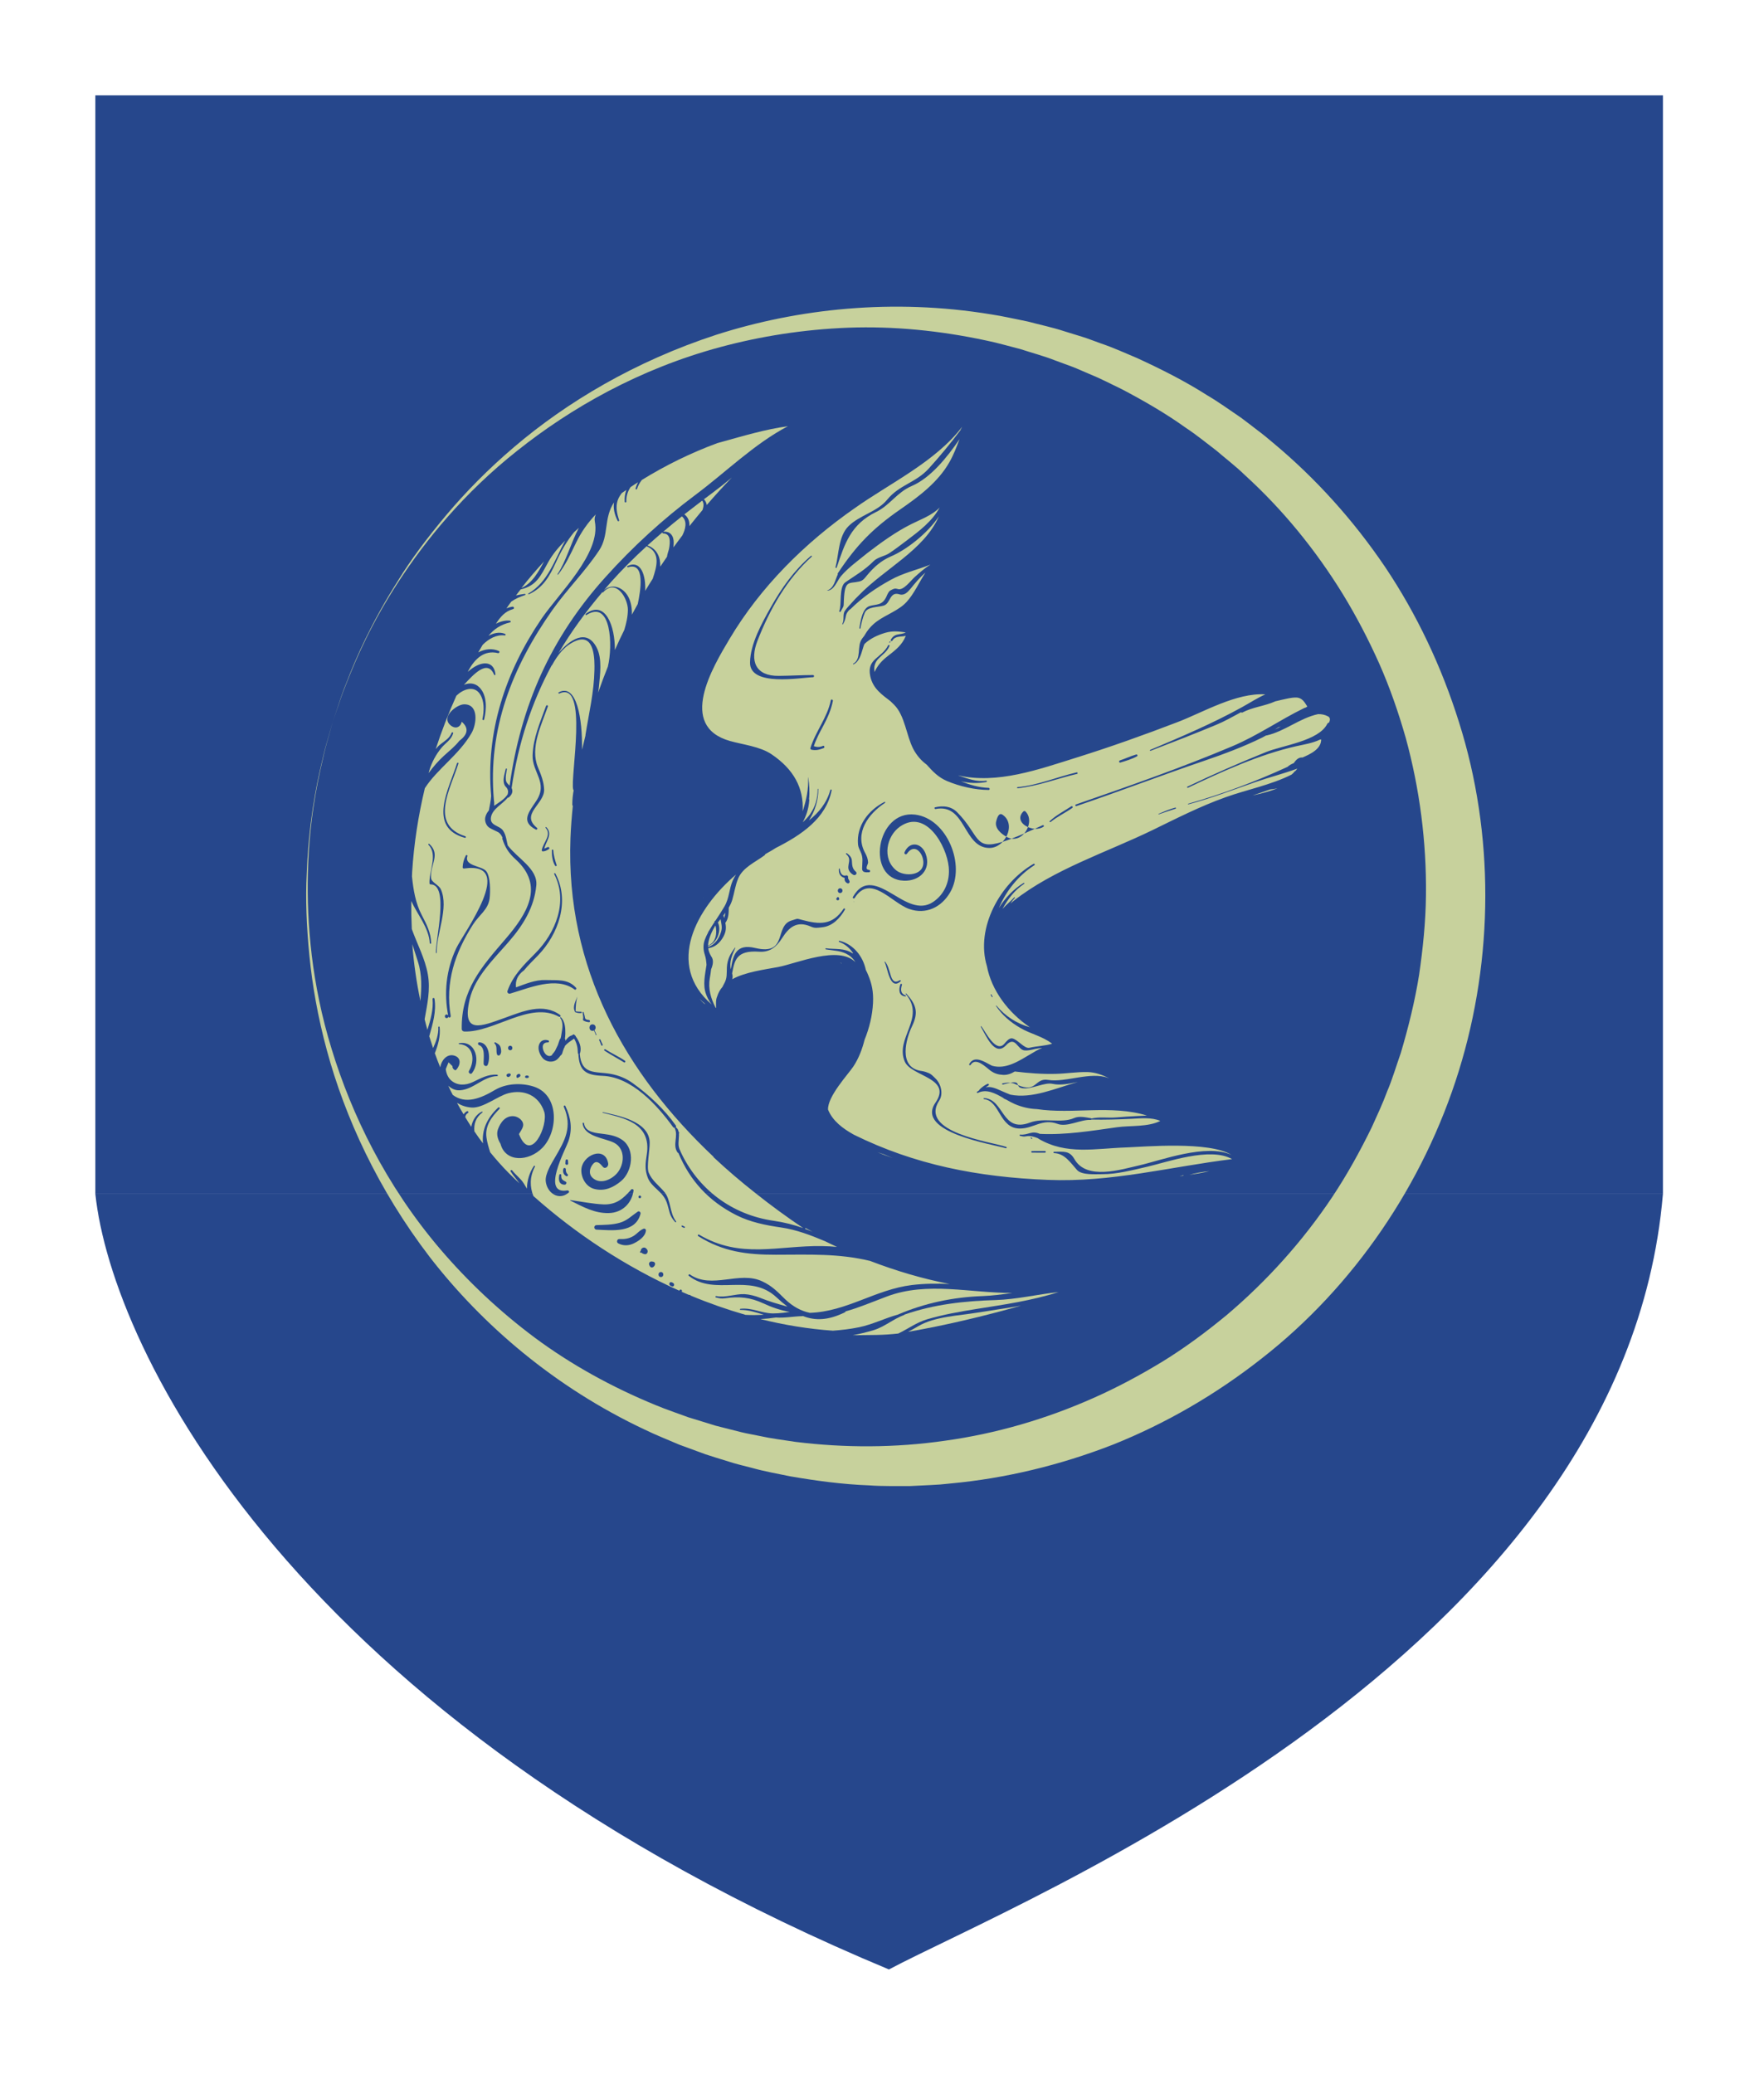 <svg width="74" height="87" viewBox="0 0 74 87" fill="none" xmlns="http://www.w3.org/2000/svg">
<g filter="url(#filter0_d)">
<rect x="4" width="65.76" height="46.081" fill="#26478C"/>
<path d="M37.291 78.609C12.302 68.2 4.685 52.587 4 46.081H69.76C68.116 65.598 42.634 75.763 37.291 78.609Z" fill="#26478C"/>
<path d="M27.98 19.354C27.994 19.23 28.059 19.077 28.07 18.997C28.11 18.765 28.153 18.379 27.822 18.376C27.796 18.376 27.785 18.347 27.789 18.329C27.578 18.511 27.368 18.693 27.161 18.879C27.568 19.024 27.711 19.383 27.697 19.769C27.791 19.627 27.886 19.492 27.98 19.354Z" fill="#C7D19C"/>
<path d="M17.295 35.602C17.358 36.406 17.472 37.205 17.637 37.99C17.68 37.441 17.715 36.903 17.525 36.314C17.448 36.075 17.372 35.838 17.295 35.602Z" fill="#C7D19C"/>
<path d="M22.823 19.549C22.493 19.909 22.174 20.28 21.873 20.666C22.327 20.465 22.577 20.003 22.823 19.549Z" fill="#C7D19C"/>
<path d="M25.794 23.264C25.92 22.98 26.051 22.7 26.189 22.423C26.272 22.15 26.337 21.87 26.34 21.579C26.343 21.099 25.843 20.246 25.299 20.847C25.284 20.861 25.273 20.85 25.27 20.836C24.558 21.677 23.941 22.525 23.423 23.406C23.884 22.845 24.61 22.335 25.034 23.171C25.271 23.639 25.17 24.312 25.124 24.811C25.116 24.894 25.102 24.974 25.091 25.054C25.218 24.687 25.355 24.323 25.5 23.963C25.713 23.093 25.645 21.13 24.602 21.797C24.569 21.819 24.544 21.768 24.573 21.746C25.405 21.141 25.803 22.279 25.794 23.264Z" fill="#C7D19C"/>
<path d="M28.919 18.069C29.101 17.839 29.286 17.617 29.471 17.392C29.518 17.253 29.539 17.108 29.456 16.999C29.205 17.189 28.955 17.382 28.708 17.575C28.875 17.698 28.934 17.88 28.919 18.069Z" fill="#C7D19C"/>
<path d="M29.859 16.696C29.746 16.779 29.637 16.863 29.528 16.943C29.598 17.009 29.634 17.092 29.649 17.183C29.986 16.79 30.338 16.404 30.697 16.033C30.425 16.262 30.145 16.484 29.859 16.696Z" fill="#C7D19C"/>
<path d="M20.717 29.538C20.732 29.625 20.736 29.712 20.729 29.8C20.936 29.654 21.168 29.526 21.299 29.315C21.328 29.202 21.32 29.101 21.215 28.999C21.167 28.952 21.149 28.89 21.134 28.824C21.101 28.643 21.177 28.424 21.217 28.253C21.224 28.221 21.271 28.235 21.264 28.268C21.239 28.406 21.207 28.552 21.218 28.693C21.229 28.831 21.305 28.879 21.378 28.955C21.849 25.59 23.099 22.759 25.4 20.206C26.55 18.928 27.792 17.791 29.172 16.759C30.432 15.819 31.648 14.613 33.054 13.877C32.116 14.005 31.175 14.287 30.266 14.539C30.208 14.554 30.15 14.572 30.092 14.587C28.983 14.996 27.926 15.514 26.927 16.131C26.837 16.244 26.768 16.371 26.724 16.506C26.713 16.546 26.651 16.527 26.662 16.488C26.688 16.393 26.724 16.305 26.767 16.226C26.662 16.291 26.557 16.364 26.451 16.433C26.335 16.608 26.267 16.808 26.274 17.041C26.274 17.088 26.209 17.085 26.205 17.041C26.194 16.87 26.219 16.703 26.277 16.55C26.212 16.594 26.146 16.637 26.084 16.681C26.012 16.779 25.947 16.881 25.91 16.994C25.82 17.271 25.882 17.551 25.974 17.823C25.985 17.86 25.93 17.881 25.912 17.849C25.77 17.569 25.722 17.314 25.758 17.071C25.315 17.748 25.553 18.446 25.14 19.076C24.552 19.968 23.79 20.714 23.173 21.588C21.486 23.98 20.461 26.589 20.717 29.538Z" fill="#C7D19C"/>
<path d="M27.382 20.275C27.548 19.773 27.733 19.177 27.125 18.912C26.602 19.39 26.097 19.892 25.622 20.424C25.524 20.537 25.43 20.646 25.331 20.759C25.68 20.456 26.149 20.627 26.365 21.048C26.474 21.262 26.515 21.521 26.508 21.782C26.588 21.633 26.671 21.484 26.754 21.335C26.87 20.793 27.082 19.563 26.348 19.794C26.315 19.805 26.294 19.75 26.326 19.739C26.907 19.476 27.094 20.163 27.066 20.785C27.168 20.614 27.273 20.447 27.382 20.275Z" fill="#C7D19C"/>
<path d="M28.625 18.458C28.752 18.207 28.849 17.862 28.606 17.659C28.341 17.87 28.076 18.085 27.818 18.307C28.116 18.266 28.269 18.48 28.262 18.768C28.262 18.808 28.259 18.877 28.252 18.96C28.375 18.789 28.502 18.622 28.625 18.458Z" fill="#C7D19C"/>
<path d="M34.09 47.667C33.988 47.617 33.89 47.562 33.791 47.508C33.791 47.523 33.784 47.537 33.773 47.544C33.879 47.584 33.984 47.624 34.09 47.667Z" fill="#C7D19C"/>
<path d="M37.664 51.142C38.787 50.66 39.972 50.41 41.208 50.365C41.626 50.349 42.044 50.294 42.462 50.232C40.721 50.242 38.909 49.743 37.212 50.379C36.543 50.631 36.012 50.857 35.471 51.007C35.467 51.022 35.464 51.036 35.445 51.044C34.748 51.387 34.195 51.406 33.678 51.199C33.671 51.203 33.667 51.207 33.66 51.207C33.304 51.211 32.908 51.292 32.547 51.263C32.333 51.296 32.115 51.319 31.9 51.33C32.904 51.579 33.923 51.745 34.941 51.816C35.301 51.789 35.661 51.749 36.036 51.672C36.606 51.554 37.119 51.292 37.664 51.142Z" fill="#C7D19C"/>
<path d="M38.526 51.624C38.37 51.715 38.232 51.791 38.09 51.864C39.701 51.585 41.271 51.208 42.834 50.765C42.227 50.876 41.612 50.957 40.994 51.059C40.216 51.188 39.22 51.219 38.526 51.624Z" fill="#C7D19C"/>
<path d="M17.948 36.87C18.062 37.52 17.924 38.12 17.813 38.753C17.849 38.902 17.89 39.051 17.93 39.197C18.06 38.775 18.187 38.349 18.146 37.902C18.142 37.855 18.218 37.844 18.226 37.891C18.314 38.425 18.151 38.949 18.007 39.466C18.058 39.633 18.113 39.8 18.168 39.964C18.294 39.684 18.399 39.403 18.388 39.083C18.388 39.047 18.439 39.047 18.442 39.083C18.483 39.465 18.378 39.829 18.241 40.178C18.31 40.378 18.39 40.574 18.467 40.77C18.51 40.487 18.742 40.192 19.048 40.275C19.372 40.365 19.314 40.685 19.136 40.875C19.122 40.889 19.093 40.897 19.075 40.882C19.005 40.831 19.016 40.842 18.98 40.766C18.973 40.751 18.98 40.737 18.987 40.726C18.943 40.686 18.892 40.635 18.816 40.559C18.776 40.654 18.74 40.748 18.7 40.843C18.718 41.014 18.788 41.192 18.919 41.312C19.178 41.547 19.534 41.532 19.839 41.386C20.173 41.226 20.479 41.051 20.857 41.079C20.893 41.083 20.897 41.137 20.857 41.137C20.268 41.153 19.872 41.699 19.287 41.733C19.102 41.744 18.938 41.664 18.803 41.541C18.865 41.672 18.927 41.799 18.993 41.926C19.535 42.332 20.171 42.069 20.756 41.723C21.236 41.438 21.876 41.412 22.392 41.578C23.469 41.925 23.424 43.453 22.757 44.141C22.179 44.735 21.201 44.762 20.996 43.977C20.883 43.792 20.817 43.581 20.886 43.377C20.991 43.079 21.209 42.788 21.558 42.82C21.751 42.838 21.995 43.026 21.941 43.241C21.908 43.368 21.825 43.467 21.77 43.569C22.267 44.851 23.017 43.188 22.827 42.625C22.6 41.953 21.992 41.684 21.324 41.856C20.873 41.974 20.27 42.487 19.786 42.456C19.55 42.441 19.35 42.369 19.172 42.26C19.259 42.424 19.354 42.584 19.449 42.743C19.478 42.689 19.529 42.645 19.587 42.612C19.634 42.587 19.674 42.656 19.63 42.685C19.561 42.725 19.525 42.783 19.518 42.86C19.602 42.998 19.682 43.132 19.77 43.266C19.816 42.994 19.976 42.739 20.212 42.629C20.238 42.618 20.256 42.651 20.234 42.666C19.958 42.87 19.871 43.154 19.901 43.455C20.017 43.626 20.134 43.797 20.262 43.96C20.206 43.415 20.42 42.902 20.899 42.457C20.936 42.424 20.99 42.475 20.954 42.512C20.627 42.84 20.34 43.222 20.407 43.709C20.436 43.923 20.498 44.131 20.564 44.334C20.805 44.628 21.056 44.915 21.326 45.187C21.475 45.34 21.635 45.489 21.792 45.638C21.675 45.467 21.533 45.318 21.42 45.136C21.391 45.093 21.46 45.056 21.489 45.096C21.635 45.289 21.839 45.427 21.966 45.63C22.014 45.706 22.058 45.783 22.105 45.859C22.108 45.521 22.213 45.175 22.398 44.906C22.416 44.88 22.456 44.902 22.442 44.931C22.213 45.375 22.225 45.779 22.375 46.167C24.159 47.757 26.253 49.136 28.498 50.139C28.505 50.113 28.52 50.092 28.552 50.092C28.607 50.091 28.622 50.15 28.6 50.186C28.702 50.23 28.8 50.273 28.902 50.316C28.934 50.309 28.964 50.324 28.978 50.345C29.732 50.66 30.496 50.928 31.274 51.152C31.525 51.166 31.783 51.162 32.041 51.147C31.721 51.05 31.405 50.941 31.063 50.945C31.03 50.946 31.034 50.902 31.063 50.898C31.55 50.843 31.951 51.089 32.427 51.092C32.565 51.092 32.707 51.081 32.849 51.066C32.943 51.055 33.038 51.04 33.132 51.029C32.747 50.964 32.372 50.834 32.015 50.667C31.473 50.417 31.007 50.371 30.422 50.456C30.237 50.481 30.204 50.46 30.033 50.42C29.997 50.413 30.011 50.358 30.047 50.365C30.422 50.445 30.847 50.266 31.233 50.283C31.436 50.294 31.691 50.359 31.88 50.435C32.262 50.591 32.644 50.699 33.034 50.807C32.881 50.691 32.728 50.561 32.568 50.412C31.446 49.37 29.993 50.384 28.893 49.513C28.86 49.487 28.904 49.433 28.937 49.455C29.869 50.1 31.017 49.287 31.985 49.751C32.399 49.947 32.611 50.179 32.935 50.495C33.266 50.811 33.612 50.992 33.972 51.068C35.536 51.014 36.716 50.089 38.261 49.9C38.788 49.838 39.312 49.833 39.836 49.858C38.705 49.638 37.591 49.309 36.499 48.889C35.164 48.571 33.979 48.628 32.543 48.63C31.335 48.632 30.324 48.503 29.29 47.85C29.25 47.825 29.287 47.763 29.327 47.788C31.067 48.818 32.633 48.241 34.48 48.267C34.713 48.27 34.92 48.284 35.113 48.302C34.946 48.226 34.778 48.143 34.611 48.063C34.014 47.813 33.414 47.581 32.773 47.488C32.13 47.395 31.471 47.265 30.885 46.968C29.728 46.38 28.948 45.527 28.459 44.364C28.444 44.361 28.433 44.353 28.422 44.339C28.197 44.012 28.472 43.644 28.301 43.321C28.297 43.314 28.301 43.306 28.304 43.303C28.282 43.306 28.257 43.303 28.239 43.281C27.568 42.351 26.497 41.175 25.282 41.126C24.577 41.098 24.297 40.924 24.263 40.204C24.252 40.197 24.241 40.186 24.241 40.168C24.237 39.935 24.196 39.753 24.083 39.565C23.945 39.663 23.796 39.75 23.691 39.885C23.695 39.9 23.695 39.911 23.684 39.925C23.669 39.943 23.659 39.965 23.651 39.983C23.64 40.02 23.626 40.06 23.611 40.096C23.597 40.154 23.583 40.209 23.543 40.253C23.535 40.26 23.528 40.264 23.521 40.267C23.481 40.325 23.438 40.377 23.387 40.424C23.216 40.584 22.921 40.559 22.768 40.385C22.645 40.243 22.549 40.014 22.611 39.825C22.669 39.647 22.829 39.585 23 39.639C23.047 39.654 23.036 39.723 22.989 39.723C22.836 39.723 22.749 39.8 22.771 39.959C22.786 40.076 22.855 40.221 22.968 40.276C23.041 40.312 23.106 40.297 23.161 40.253C23.161 40.242 23.161 40.231 23.168 40.224C23.215 40.177 23.252 40.126 23.288 40.071C23.324 39.991 23.36 39.915 23.4 39.838C23.433 39.747 23.458 39.664 23.476 39.616C23.483 39.595 23.498 39.58 23.512 39.565C23.523 39.525 23.538 39.489 23.541 39.445C23.574 39.191 23.664 38.925 23.5 38.696C23.485 38.678 23.515 38.656 23.533 38.671C23.704 38.856 23.719 39.114 23.716 39.354C23.712 39.427 23.709 39.5 23.698 39.569C23.712 39.587 23.723 39.612 23.72 39.645C23.72 39.652 23.716 39.656 23.716 39.663C23.789 39.55 23.883 39.452 24.003 39.426C24.014 39.416 24.021 39.408 24.029 39.401C24.047 39.386 24.079 39.383 24.094 39.401C24.101 39.408 24.109 39.419 24.116 39.426C24.138 39.437 24.152 39.452 24.152 39.473C24.298 39.677 24.408 39.92 24.335 40.171C24.332 40.182 24.324 40.186 24.321 40.193C24.391 41.102 24.969 40.93 25.62 41.045C25.959 41.107 26.268 41.233 26.548 41.437C27.226 41.926 27.87 42.525 28.352 43.212C28.37 43.241 28.363 43.263 28.344 43.281C28.428 43.328 28.461 43.415 28.476 43.506C28.479 43.506 28.479 43.499 28.483 43.499C28.505 43.499 28.505 43.535 28.483 43.535C28.479 43.535 28.483 43.532 28.479 43.532C28.483 43.561 28.483 43.586 28.483 43.615C28.48 43.844 28.415 44.059 28.539 44.273C28.542 44.281 28.539 44.284 28.542 44.288C29.269 45.872 30.696 46.953 32.449 47.205C32.897 47.27 33.304 47.374 33.694 47.512C33.002 47.044 32.328 46.554 31.684 46.039C31.083 45.567 30.5 45.07 29.939 44.544C29.932 44.536 29.928 44.525 29.928 44.518C26.231 41.033 23.726 36.605 23.931 31.157C23.948 30.706 23.984 30.255 24.03 29.804C24.019 29.79 24.008 29.775 24.008 29.75C24.008 29.543 24.029 29.343 24.066 29.142C24.058 29.135 24.051 29.135 24.047 29.124C23.908 28.623 24.709 24.512 23.466 25.089C23.433 25.104 23.404 25.056 23.437 25.042C24.189 24.644 24.439 26.142 24.415 27.451C24.462 27.247 24.513 27.047 24.563 26.843C24.563 26.84 24.56 26.832 24.56 26.829C24.704 25.923 24.92 25.032 24.937 24.108C24.944 23.737 24.971 22.555 24.168 22.877C23.695 23.067 23.394 23.471 23.158 23.9C23.155 23.908 23.148 23.915 23.14 23.915C22.303 25.469 21.753 27.136 21.462 29.052C21.535 29.205 21.477 29.332 21.342 29.449C21.331 29.46 21.317 29.46 21.302 29.456C21.07 29.737 20.667 29.923 20.598 30.268C20.526 30.643 20.952 30.613 21.105 30.842C21.232 31.035 21.244 31.242 21.299 31.46C21.707 32.005 22.566 32.44 22.498 33.142C22.409 34.065 21.941 34.815 21.338 35.507C20.725 36.217 19.922 36.975 19.702 37.921C19.356 39.416 20.188 39.047 21.18 38.693C21.939 38.419 22.779 38.054 23.496 38.573C23.54 38.605 23.504 38.675 23.453 38.649C22.233 37.975 20.737 39.312 19.476 39.267C19.417 39.263 19.37 39.22 19.37 39.162C19.345 37.514 20.191 36.567 21.211 35.38C22.107 34.335 22.851 33.163 21.641 32.056C21.339 31.78 21.19 31.555 21.069 31.169C21.065 31.155 21.073 31.144 21.083 31.14C21.036 31.039 20.981 30.951 20.894 30.904C20.774 30.839 20.646 30.792 20.53 30.72C20.395 30.636 20.322 30.436 20.358 30.283C20.384 30.167 20.438 30.076 20.507 29.996C20.543 29.792 20.593 29.592 20.604 29.385C20.367 26.712 21.199 24.187 22.708 21.966C23.444 20.882 25.223 19.206 24.952 17.868C24.933 17.77 24.951 17.672 24.995 17.573C24.657 17.93 24.389 18.302 24.157 18.782C23.936 19.237 23.726 19.699 23.414 20.1C23.403 20.114 23.377 20.096 23.388 20.082C23.744 19.554 23.946 18.782 24.283 18.142C24.218 18.2 24.152 18.259 24.087 18.317C23.779 18.692 23.536 19.118 23.318 19.595C23.054 20.173 22.785 20.654 22.186 20.927C22.164 20.938 22.146 20.906 22.168 20.895C22.985 20.417 23.267 19.485 23.709 18.677C23.437 18.947 23.19 19.235 22.995 19.584C22.679 20.156 22.509 20.57 21.84 20.724C21.775 20.808 21.709 20.892 21.644 20.976C21.764 20.946 21.884 20.928 22.011 20.91C22.044 20.906 22.059 20.949 22.026 20.96C21.83 21.023 21.63 21.11 21.459 21.227C21.456 21.23 21.452 21.234 21.448 21.234C21.379 21.329 21.31 21.423 21.245 21.522C21.325 21.485 21.412 21.46 21.5 21.449C21.561 21.438 21.591 21.528 21.525 21.547C21.187 21.645 21.009 21.857 20.817 22.141C20.814 22.148 20.806 22.155 20.803 22.163C20.999 22.064 21.206 22.013 21.388 22.034C21.424 22.038 21.442 22.096 21.399 22.107C21.003 22.195 20.719 22.392 20.491 22.669C20.705 22.555 20.945 22.493 21.185 22.587C21.218 22.598 21.218 22.66 21.178 22.653C20.829 22.61 20.509 22.788 20.248 23.047C20.186 23.153 20.125 23.258 20.063 23.364C20.339 23.221 20.652 23.181 20.928 23.308C20.979 23.329 20.943 23.406 20.892 23.395C20.306 23.254 19.925 23.644 19.668 24.092C19.653 24.121 19.639 24.15 19.624 24.179C19.744 24.077 19.867 23.982 20.006 23.917C20.394 23.727 20.74 23.828 20.784 24.29C20.788 24.326 20.737 24.326 20.726 24.297C20.452 23.64 19.864 24.288 19.462 24.725C19.68 24.634 19.923 24.64 20.116 24.837C20.444 25.174 20.412 25.752 20.311 26.178C20.3 26.225 20.228 26.207 20.238 26.16C20.311 25.825 20.328 25.392 20.124 25.098C19.872 24.739 19.418 24.918 19.146 25.18C18.816 25.911 18.527 26.661 18.277 27.422C18.339 27.345 18.408 27.272 18.495 27.206C18.676 27.064 18.854 26.97 18.945 26.74C18.959 26.7 19.021 26.715 19.01 26.758C18.931 27.035 18.695 27.155 18.521 27.366C18.285 27.651 18.111 27.978 18.006 28.331C17.999 28.357 17.991 28.386 17.984 28.411C17.984 28.415 17.984 28.422 17.981 28.426C18.173 28.163 18.38 27.923 18.627 27.697C18.844 27.5 19.088 27.307 19.269 27.074C19.636 26.801 19.668 26.532 19.37 26.274C19.312 26.529 19.072 26.602 18.864 26.388C18.522 26.043 19.168 25.544 19.474 25.543C20.099 25.542 19.992 26.378 19.785 26.742C19.259 27.663 18.348 28.243 17.822 29.062C17.547 30.215 17.364 31.39 17.29 32.572C17.286 32.634 17.286 32.7 17.282 32.761C17.342 33.321 17.426 33.874 17.693 34.383C17.89 34.76 18.079 35.124 18.087 35.56C18.087 35.596 18.033 35.597 18.029 35.56C17.988 34.906 17.518 34.376 17.255 33.798C17.252 33.794 17.252 33.791 17.252 33.783C17.249 34.176 17.256 34.572 17.275 34.969C17.506 35.612 17.834 36.215 17.948 36.87ZM28.635 47.411C28.66 47.426 28.69 47.437 28.715 47.451C28.748 47.458 28.733 47.513 28.701 47.502C28.657 47.491 28.631 47.48 28.599 47.451C28.57 47.426 28.61 47.39 28.635 47.411ZM25.024 47.578C24.901 47.571 24.9 47.392 25.024 47.388C25.344 47.377 25.675 47.38 25.988 47.292C26.307 47.204 26.489 47.001 26.754 46.822C26.812 46.782 26.885 46.847 26.87 46.913C26.657 47.738 25.664 47.605 25.024 47.578ZM26.84 46.149C26.913 46.149 26.913 46.258 26.84 46.258C26.768 46.262 26.767 46.149 26.84 46.149ZM25.931 48.151C25.851 48.107 25.883 47.969 25.978 47.972C26.196 47.983 26.392 47.957 26.581 47.84C26.73 47.749 26.839 47.596 27.003 47.538C27.046 47.523 27.101 47.563 27.097 47.61C27.079 47.858 26.814 48.04 26.611 48.142C26.396 48.255 26.146 48.27 25.931 48.151ZM27.026 48.603C26.99 48.592 26.95 48.581 26.921 48.553C26.91 48.542 26.906 48.534 26.902 48.527C26.902 48.531 26.899 48.538 26.892 48.545C26.862 48.563 26.833 48.523 26.855 48.498C26.888 48.465 26.873 48.469 26.888 48.425C26.913 48.334 27.04 48.294 27.106 48.367C27.117 48.381 27.131 48.392 27.142 48.407C27.211 48.494 27.143 48.643 27.026 48.603ZM27.241 49.072C27.238 49.061 27.234 49.054 27.23 49.043C27.209 48.981 27.267 48.905 27.332 48.912C27.343 48.912 27.354 48.912 27.361 48.915C27.648 48.937 27.347 49.344 27.241 49.072ZM27.726 49.566C27.591 49.566 27.591 49.355 27.726 49.355C27.86 49.355 27.86 49.565 27.726 49.566ZM28.192 49.958C28.159 49.947 28.141 49.94 28.112 49.921C28.043 49.878 28.086 49.754 28.17 49.783C28.203 49.794 28.221 49.801 28.246 49.823C28.312 49.867 28.276 49.983 28.192 49.958ZM25.292 42.65C25.929 42.794 27.231 43.025 27.255 43.919C27.262 44.232 27.114 44.952 27.213 45.188C27.352 45.519 27.628 45.715 27.854 45.976C28.16 46.328 28.07 46.852 28.362 47.234C28.377 47.255 28.344 47.281 28.326 47.263C28.056 46.972 28.096 46.787 27.968 46.431C27.796 45.962 27.341 45.817 27.177 45.407C27.038 45.05 27.078 44.788 27.132 44.428C27.344 43.097 26.136 42.892 25.285 42.675C25.27 42.672 25.278 42.646 25.292 42.65ZM24.857 45.403C25.17 45.694 25.632 45.496 25.882 45.216C26.201 44.852 26.248 44.183 25.76 43.933C25.363 43.73 24.498 43.684 24.442 43.12C24.439 43.08 24.497 43.084 24.5 43.12C24.552 43.516 25.028 43.523 25.337 43.566C25.618 43.602 25.883 43.656 26.116 43.823C26.659 44.215 26.526 45.146 26.057 45.539C25.734 45.809 25.36 45.981 24.938 45.872C24.588 45.785 24.381 45.415 24.387 45.08C24.401 44.451 25.393 44.031 25.514 44.809C25.533 44.929 25.387 45.057 25.289 44.941C25.187 44.821 25.038 44.639 24.881 44.821C24.74 44.982 24.675 45.233 24.857 45.403ZM25.324 46.519C25.859 46.536 26.146 46.274 26.48 45.895C26.509 45.859 26.585 45.884 26.578 45.935C26.506 46.473 26.103 46.867 25.547 46.882C24.94 46.901 24.452 46.618 23.924 46.358C23.913 46.35 23.92 46.336 23.931 46.339C24.393 46.4 24.863 46.501 25.324 46.519ZM23.652 42.427C23.634 42.383 23.695 42.347 23.717 42.391C23.947 42.877 24.024 43.354 23.843 43.874C23.728 44.209 22.68 46.127 23.8 45.932C23.851 45.925 23.902 45.987 23.854 46.027C23.437 46.377 22.945 46.039 22.894 45.548C22.86 45.239 23.14 44.792 23.285 44.544C23.702 43.834 24.021 43.266 23.652 42.427ZM23.751 45.332C23.635 45.267 23.602 45.154 23.631 45.031C23.649 44.962 23.751 44.991 23.736 45.06C23.733 45.136 23.758 45.202 23.809 45.252C23.853 45.292 23.806 45.361 23.751 45.332ZM23.687 45.693C23.439 45.689 23.421 45.471 23.464 45.278C23.475 45.235 23.544 45.242 23.544 45.289C23.537 45.449 23.584 45.496 23.723 45.562C23.792 45.587 23.756 45.692 23.687 45.693ZM23.718 44.801C23.721 44.761 23.725 44.721 23.725 44.681C23.728 44.616 23.823 44.616 23.827 44.681C23.827 44.721 23.83 44.761 23.834 44.801C23.845 44.878 23.711 44.878 23.718 44.801ZM25.393 40.013C25.659 40.184 25.954 40.314 26.216 40.492C26.256 40.521 26.22 40.586 26.176 40.561C25.907 40.394 25.626 40.245 25.361 40.071C25.324 40.046 25.357 39.991 25.393 40.013ZM25.189 39.61C25.218 39.682 25.247 39.748 25.28 39.813C25.298 39.85 25.244 39.883 25.226 39.846C25.193 39.773 25.164 39.701 25.134 39.624C25.127 39.592 25.174 39.577 25.189 39.61ZM24.857 38.967C24.999 38.967 25.024 39.141 24.937 39.21C24.966 39.272 24.992 39.337 25.021 39.399C25.029 39.417 25.003 39.432 24.996 39.414C24.97 39.352 24.945 39.287 24.919 39.225C24.901 39.232 24.883 39.239 24.857 39.239C24.686 39.24 24.686 38.967 24.857 38.967ZM24.485 38.462C24.496 38.527 24.525 38.586 24.533 38.651C24.544 38.764 24.598 38.771 24.707 38.785C24.762 38.792 24.766 38.88 24.708 38.876C24.624 38.869 24.548 38.847 24.475 38.807C24.46 38.797 24.453 38.778 24.456 38.76C24.482 38.658 24.449 38.567 24.442 38.469C24.438 38.44 24.481 38.437 24.485 38.462ZM24.222 37.8C24.164 38.004 24.15 38.208 24.147 38.419C24.223 38.437 24.296 38.437 24.376 38.437C24.412 38.437 24.412 38.495 24.376 38.495C24.285 38.495 24.209 38.492 24.125 38.452C24.114 38.448 24.114 38.437 24.118 38.43C24.008 38.23 24.146 37.99 24.222 37.8C24.218 37.801 24.222 37.8 24.222 37.8ZM23.212 31.664C23.223 31.889 23.285 32.078 23.351 32.289C23.362 32.329 23.307 32.347 23.289 32.315C23.169 32.126 23.147 31.882 23.15 31.66C23.15 31.628 23.208 31.628 23.212 31.664ZM22.971 31.534C23.029 31.508 23.077 31.584 23.023 31.617C22.935 31.672 22.873 31.708 22.772 31.712C22.739 31.712 22.724 31.683 22.728 31.654C22.786 31.337 23.156 31.024 22.89 30.726C22.872 30.705 22.901 30.675 22.919 30.697C23.203 30.995 22.905 31.279 22.83 31.599C22.877 31.577 22.924 31.555 22.971 31.534ZM22.476 30.796C21.835 30.459 22.183 30.066 22.495 29.596C23.007 28.824 22.319 28.404 22.343 27.68C22.367 26.945 22.661 26.294 22.907 25.61C22.925 25.563 23.001 25.581 22.983 25.632C22.715 26.407 22.226 27.36 22.566 28.181C22.694 28.49 22.814 28.781 22.826 29.119C22.845 29.73 21.809 30.146 22.53 30.727C22.566 30.76 22.516 30.818 22.476 30.796ZM21.396 37.678C21.335 37.696 21.265 37.635 21.287 37.569C21.522 36.907 21.976 36.47 22.463 35.978C23.312 35.122 23.841 33.812 23.25 32.664C23.235 32.635 23.279 32.606 23.297 32.638C23.917 33.797 23.432 35.184 22.565 36.08C22.369 36.284 22.158 36.484 21.98 36.703C21.722 36.888 21.61 37.129 21.647 37.416C22.039 37.273 22.457 37.094 22.886 37.108C23.37 37.126 23.817 37.048 24.163 37.43C24.2 37.47 24.153 37.539 24.105 37.506C23.33 36.933 22.196 37.448 21.396 37.678ZM22.075 41.117C22.097 41.113 22.115 41.113 22.137 41.117C22.199 41.124 22.199 41.208 22.137 41.215C22.115 41.219 22.097 41.219 22.075 41.215C22.01 41.212 22.01 41.124 22.075 41.117ZM21.697 41.074C21.711 41.067 21.722 41.059 21.737 41.052C21.82 41.008 21.875 41.136 21.788 41.172C21.773 41.183 21.755 41.19 21.741 41.201C21.712 41.227 21.668 41.209 21.668 41.172C21.668 41.158 21.668 41.143 21.668 41.129C21.668 41.107 21.679 41.085 21.697 41.074ZM21.404 39.864C21.524 39.863 21.524 40.053 21.404 40.053C21.284 40.053 21.284 39.864 21.404 39.864ZM21.282 41.049C21.319 41.031 21.333 41.024 21.377 41.027C21.413 41.031 21.439 41.067 21.421 41.104C21.399 41.14 21.388 41.151 21.352 41.169C21.272 41.206 21.202 41.093 21.282 41.049ZM20.782 39.723C20.895 39.788 20.978 39.821 21.008 39.966C21.03 40.079 21.041 40.162 20.968 40.253C20.943 40.286 20.874 40.279 20.855 40.239C20.793 40.097 20.88 39.886 20.745 39.77C20.724 39.745 20.756 39.705 20.782 39.723ZM20.109 39.72C20.524 39.745 20.583 40.374 20.456 40.669C20.42 40.756 20.293 40.706 20.289 40.626C20.277 40.407 20.375 39.931 20.095 39.837C20.033 39.815 20.04 39.717 20.109 39.72ZM19.799 41.015C19.74 41.088 19.628 40.994 19.675 40.917C19.936 40.481 19.869 39.834 19.258 39.794C19.24 39.795 19.233 39.762 19.255 39.758C19.978 39.633 20.172 40.535 19.799 41.015ZM19.608 31.91C19.464 32.318 20.18 32.316 20.38 32.523C20.588 32.741 20.571 33.432 20.539 33.687C20.478 34.163 20.1 34.371 19.835 34.79C19.084 35.977 18.668 37.199 18.907 38.617C18.918 38.679 18.824 38.708 18.809 38.643C18.809 38.639 18.809 38.639 18.809 38.635C18.805 38.672 18.784 38.704 18.736 38.705C18.638 38.705 18.638 38.552 18.736 38.552C18.776 38.552 18.798 38.581 18.805 38.61C18.614 37.657 18.718 36.672 19.135 35.784C19.432 35.147 21.714 32.11 19.467 32.43C19.431 32.434 19.406 32.412 19.409 32.372C19.416 32.201 19.459 32.041 19.539 31.889C19.554 31.848 19.623 31.863 19.608 31.91ZM19.173 28.013C19.183 27.976 19.245 27.991 19.231 28.027C18.913 29.06 17.991 30.589 19.52 31.078C19.56 31.092 19.545 31.154 19.502 31.143C17.908 30.702 18.843 29.068 19.173 28.013ZM18.018 33.055C17.988 32.568 18.379 31.847 17.975 31.437C17.949 31.411 17.989 31.375 18.011 31.4C18.495 31.847 18.038 32.258 18.083 32.825C18.098 33.018 18.414 33.112 18.498 33.312C18.837 34.097 18.301 35.16 18.321 35.963C18.321 35.985 18.288 35.985 18.288 35.963C18.262 35.422 18.861 33.093 18.058 33.095C18.036 33.095 18.021 33.077 18.018 33.055Z" fill="#C7D19C"/>
<path d="M37.951 51.138C37.947 51.145 37.94 51.153 37.929 51.156C37.464 51.328 37.1 51.663 36.621 51.802C36.344 51.883 36.061 51.952 35.774 52.007C36.127 52.007 36.465 51.995 36.759 51.995C37.072 51.99 37.381 51.968 37.683 51.935C38.097 51.738 38.449 51.468 38.9 51.336C39.572 51.139 40.26 51.018 40.95 50.907C42.128 50.72 43.277 50.558 44.404 50.196C43.517 50.292 42.648 50.505 41.75 50.532C40.437 50.57 39.172 50.714 37.951 51.138Z" fill="#C7D19C"/>
<path d="M61.207 26.301C60.479 23.971 59.436 21.766 58.108 19.786C56.774 17.814 55.186 16.057 53.416 14.583C53.197 14.395 52.975 14.213 52.746 14.043C52.517 13.869 52.294 13.691 52.065 13.524C51.592 13.205 51.137 12.871 50.649 12.585C49.699 11.979 48.701 11.479 47.701 11.019C47.191 10.805 46.7 10.58 46.176 10.403C45.918 10.312 45.659 10.207 45.404 10.128C45.154 10.052 44.902 9.972 44.655 9.897C44.135 9.726 43.622 9.622 43.109 9.485C42.592 9.384 42.079 9.261 41.566 9.185C37.453 8.509 33.464 8.948 30.051 10.041C26.635 11.156 23.776 12.87 21.576 14.743C20.472 15.68 19.524 16.652 18.719 17.607C17.917 18.564 17.227 19.485 16.687 20.37C15.577 22.121 14.918 23.62 14.527 24.654C14.313 25.167 14.198 25.578 14.104 25.847C14.013 26.12 13.966 26.258 13.966 26.258C13.966 26.258 14.013 26.12 14.107 25.847C14.205 25.578 14.324 25.167 14.538 24.657C14.94 23.628 15.588 22.125 16.723 20.392C17.851 18.666 19.448 16.685 21.707 14.899C23.947 13.117 26.81 11.476 30.209 10.561C31.902 10.104 33.713 9.817 35.593 9.745C37.473 9.676 39.419 9.865 41.357 10.28C41.845 10.378 42.325 10.522 42.813 10.645C43.286 10.801 43.788 10.931 44.246 11.112C44.49 11.202 44.737 11.293 44.981 11.383C45.225 11.477 45.447 11.582 45.684 11.68C46.149 11.868 46.611 12.108 47.074 12.332C47.991 12.815 48.897 13.337 49.753 13.95C50.193 14.24 50.601 14.577 51.024 14.897C51.424 15.241 51.85 15.564 52.233 15.938C53.81 17.375 55.194 19.068 56.336 20.928C56.905 21.858 57.412 22.835 57.861 23.838C58.306 24.844 58.668 25.891 58.972 26.956C59.557 29.093 59.845 31.322 59.819 33.555C59.807 34.671 59.692 35.788 59.531 36.893C59.354 37.999 59.083 39.09 58.765 40.164C58.592 40.651 58.4 41.299 58.197 41.765C58.012 42.271 57.773 42.78 57.541 43.293C57.049 44.298 56.508 45.277 55.888 46.209C54.648 48.066 53.142 49.737 51.453 51.166C50.6 51.869 49.71 52.532 48.773 53.108C47.832 53.681 46.865 54.199 45.866 54.641C43.871 55.528 41.774 56.135 39.662 56.429C37.55 56.735 35.426 56.735 33.371 56.48C32.862 56.401 32.349 56.34 31.847 56.228C31.596 56.174 31.345 56.135 31.094 56.073C30.846 56.012 30.599 55.947 30.352 55.885L29.999 55.795L29.628 55.679C29.38 55.603 29.133 55.528 28.885 55.452C28.416 55.278 27.954 55.126 27.495 54.934C25.661 54.181 23.951 53.234 22.44 52.113C20.932 50.989 19.603 49.725 18.466 48.393C16.185 45.717 14.751 42.745 13.913 40.004C13.065 37.257 12.868 34.719 12.915 32.657C12.959 30.587 13.273 28.98 13.529 27.903C13.641 27.361 13.775 26.957 13.847 26.677C13.923 26.4 13.963 26.258 13.963 26.258C13.963 26.258 13.923 26.4 13.843 26.677C13.771 26.953 13.633 27.357 13.518 27.899C13.254 28.976 12.944 30.584 12.868 32.653C12.812 33.686 12.857 34.839 12.979 36.082C13.101 37.325 13.333 38.663 13.713 40.059C14.467 42.85 15.851 45.885 18.034 48.735C20.228 51.568 23.269 54.188 27.043 55.964C27.509 56.192 28.011 56.388 28.498 56.598C28.738 56.688 28.982 56.775 29.226 56.865L29.59 56.999L29.986 57.126C30.241 57.206 30.5 57.285 30.758 57.365C31.016 57.441 31.282 57.502 31.544 57.571C32.068 57.719 32.606 57.812 33.144 57.924C34.228 58.111 35.334 58.262 36.461 58.304C37.025 58.347 37.592 58.328 38.16 58.334L39.014 58.292C39.301 58.281 39.585 58.259 39.872 58.225C42.163 58.014 44.467 57.461 46.688 56.596C48.901 55.712 51.011 54.49 52.932 52.978C56.786 49.971 59.724 45.671 61.199 40.916C62.671 36.168 62.684 30.961 61.207 26.301Z" fill="#C7D19C"/>
<path d="M30.155 38.487C30.155 38.483 30.151 38.483 30.151 38.478L30.151 38.483C30.151 38.487 30.155 38.487 30.155 38.487Z" fill="#C7D19C"/>
<path d="M30.014 34.82C30.006 34.828 30.003 34.835 29.999 34.839C29.948 34.929 29.898 35.017 29.854 35.111C29.767 35.304 29.71 35.482 29.703 35.66C30.037 35.54 30.094 35.129 30.014 34.82Z" fill="#C7D19C"/>
<path d="M30.253 35.07C30.308 34.888 30.257 34.725 30.227 34.554C30.191 34.602 30.151 34.649 30.115 34.693C30.286 35.034 30.069 35.572 29.706 35.674C29.706 35.689 29.706 35.703 29.706 35.718C30 35.627 30.17 35.357 30.253 35.07Z" fill="#C7D19C"/>
<path d="M37.452 44.575C37.325 44.524 37.194 44.47 37.07 44.416C36.983 44.387 36.892 44.361 36.804 44.332C37.015 44.416 37.23 44.495 37.452 44.575Z" fill="#C7D19C"/>
<path d="M49.479 45.336C49.534 45.329 49.588 45.322 49.647 45.314C49.643 45.307 49.643 45.3 49.646 45.292C49.588 45.307 49.534 45.322 49.479 45.336Z" fill="#C7D19C"/>
<path d="M52.539 29.367C52.91 29.286 53.266 29.195 53.589 29.067C53.484 29.089 53.382 29.104 53.277 29.115C53.033 29.202 52.786 29.286 52.539 29.367Z" fill="#C7D19C"/>
<path d="M50.733 45.123C50.446 45.153 50.163 45.201 49.894 45.281C50.174 45.24 50.457 45.193 50.733 45.123Z" fill="#C7D19C"/>
<path d="M30.377 34.51C30.402 34.437 30.42 34.361 30.431 34.285C30.405 34.321 30.376 34.357 30.347 34.397C30.358 34.437 30.369 34.474 30.377 34.51Z" fill="#C7D19C"/>
<path d="M29.144 34.24C29.144 34.24 29.14 34.24 29.144 34.24C29.133 34.254 29.125 34.272 29.115 34.291C29.125 34.276 29.133 34.258 29.144 34.24Z" fill="#C7D19C"/>
<path d="M35.733 36.553C35.741 36.557 35.749 36.561 35.757 36.565C35.749 36.557 35.741 36.553 35.733 36.553C35.733 36.549 35.733 36.549 35.733 36.553Z" fill="#C7D19C"/>
<path d="M30.604 22.801C29.893 23.995 28.414 26.452 30.622 27.081C31.172 27.236 31.888 27.311 32.372 27.642C33.29 28.265 33.727 29.05 33.671 30.032C33.823 29.57 33.924 29.115 33.898 28.61C33.898 28.606 33.905 28.603 33.905 28.61C33.953 28.912 33.971 29.224 33.939 29.526C33.946 29.534 33.95 29.541 33.95 29.555C33.922 29.93 33.82 30.232 33.672 30.494C33.784 30.388 33.897 30.275 33.984 30.148C34.209 29.824 34.299 29.489 34.302 29.096C34.302 29.082 34.327 29.082 34.327 29.096C34.332 29.58 34.184 30.02 33.937 30.41C34.347 30.085 34.678 29.689 34.833 29.136C34.844 29.099 34.895 29.114 34.888 29.15C34.653 30.329 33.625 31.018 32.557 31.561C32.557 31.561 32.557 31.561 32.553 31.561C32.455 31.627 32.35 31.689 32.245 31.747C32.197 31.776 32.147 31.802 32.099 31.831C32.096 31.849 32.089 31.868 32.07 31.878C31.693 32.159 31.166 32.382 30.97 32.84C30.843 33.139 30.808 33.444 30.717 33.75C30.685 33.855 30.634 33.965 30.572 34.07C30.569 34.299 30.566 34.525 30.428 34.711C30.465 34.889 30.465 35.063 30.356 35.271C30.218 35.533 30.008 35.733 29.71 35.773C29.724 35.886 29.765 35.999 29.834 36.111C29.954 36.271 29.907 36.475 29.831 36.657C29.82 36.777 29.799 36.897 29.777 37.024C29.698 37.472 29.819 37.875 30.019 38.268C30.027 38.271 30.034 38.275 30.041 38.279C30.038 38.209 30.034 38.144 30.037 38.078C30.034 37.977 30.048 37.878 30.088 37.788C30.135 37.638 30.211 37.507 30.309 37.394C30.331 37.351 30.349 37.307 30.374 37.267C30.515 37.019 30.479 36.841 30.493 36.572C30.511 36.245 30.634 36.008 30.833 35.75C30.841 35.742 30.852 35.75 30.848 35.757C30.725 36.03 30.58 36.347 30.66 36.656L30.66 36.659C30.747 36.088 30.862 35.568 31.677 35.763C33.07 36.095 32.465 34.823 33.213 34.608C33.493 34.527 33.395 34.52 33.642 34.585C34.395 34.787 34.923 34.812 35.387 34.12C35.412 34.084 35.467 34.116 35.445 34.153C35.239 34.513 34.926 34.852 34.483 34.896C34.301 34.915 34.192 34.944 34.021 34.868C33.413 34.6 33.086 34.913 32.804 35.357C32.568 35.725 32.292 35.951 31.841 35.919C30.881 35.852 30.816 36.288 30.712 36.83C30.73 36.899 30.741 36.968 30.726 37.037C30.723 37.052 30.715 37.063 30.712 37.077C31.271 36.767 32.068 36.671 32.649 36.561C33.42 36.414 35.179 35.644 35.885 36.359C35.816 36.247 35.732 36.149 35.605 36.065C35.299 35.866 34.983 35.881 34.641 35.82C34.612 35.816 34.626 35.772 34.652 35.776C35.044 35.83 35.426 35.753 35.768 35.992C35.772 35.985 35.776 35.981 35.786 35.981C35.648 35.774 35.466 35.604 35.204 35.51C35.175 35.499 35.186 35.455 35.218 35.462C35.8 35.603 36.205 36.115 36.322 36.686C36.359 36.758 36.395 36.831 36.425 36.911C36.567 37.249 36.648 37.594 36.623 38.071C36.595 38.609 36.468 39.122 36.269 39.613C36.168 40.01 36.027 40.392 35.791 40.745C35.57 41.073 34.713 41.99 34.736 42.543C34.929 43.019 35.352 43.335 35.821 43.596C38.384 44.861 41.021 45.373 43.959 45.491C46.643 45.599 49.075 44.941 51.685 44.62C50.772 44.09 48.925 44.759 48.115 44.942C47.508 45.081 46.861 45.253 46.235 45.251C45.966 45.248 45.381 45.3 45.18 45.075C44.907 44.77 44.666 44.384 44.219 44.367C44.183 44.367 44.183 44.312 44.219 44.312C44.637 44.308 44.866 44.261 45.071 44.617C45.581 45.521 47.031 45.053 47.795 44.881C48.696 44.676 50.604 43.953 51.659 44.442C50.724 43.858 47.997 44.102 47.252 44.129C45.943 44.171 44.739 44.457 43.56 43.761C43.553 43.757 43.553 43.75 43.549 43.746C43.385 43.681 43.218 43.627 43.036 43.664C42.934 43.686 42.887 43.664 42.789 43.642C42.76 43.635 42.767 43.588 42.796 43.591C43.138 43.62 43.268 43.409 43.614 43.557C43.618 43.557 43.618 43.557 43.621 43.561C44.709 43.613 45.785 43.433 46.861 43.282C47.41 43.205 48.156 43.28 48.675 43.018C48.319 42.858 47.842 42.91 47.464 42.929C46.9 42.955 46.348 42.974 45.78 42.961C45.773 42.972 45.766 42.979 45.751 42.975C45.337 42.951 44.766 43.293 44.362 43.141C43.733 42.906 43.359 43.336 42.788 43.337C41.912 43.338 41.965 42.185 41.281 42.103C41.252 42.099 41.252 42.056 41.281 42.059C42.139 42.105 42.007 43.534 43.202 43.089C43.806 42.862 44.512 43.137 45.06 42.897C45.275 42.802 45.544 42.867 45.762 42.903C45.773 42.903 45.777 42.91 45.784 42.917C46.122 42.837 46.464 42.898 46.809 42.872C47.108 42.846 47.406 42.827 47.708 42.812C47.835 42.808 47.977 42.797 48.115 42.793C46.608 42.33 45.005 42.748 43.492 42.521C43.176 42.511 42.852 42.431 42.565 42.308C42.456 42.261 42.339 42.196 42.223 42.13C42.186 42.112 42.15 42.098 42.113 42.08C42.106 42.076 42.102 42.069 42.102 42.062C41.753 41.858 41.382 41.663 41.022 41.842C40.986 41.86 40.96 41.813 40.993 41.791C41.022 41.769 41.051 41.751 41.08 41.732C41.08 41.721 41.08 41.711 41.091 41.703C41.189 41.601 41.298 41.525 41.425 41.463C41.472 41.441 41.509 41.506 41.465 41.532C41.425 41.554 41.389 41.583 41.353 41.608C41.553 41.564 41.734 41.633 42.004 41.756C42.131 41.814 42.258 41.865 42.386 41.916C43.299 42.099 44.28 41.647 45.218 41.383C44.854 41.457 44.491 41.534 44.152 41.462C43.821 41.389 43.309 41.685 42.916 41.649C42.767 41.635 42.731 41.58 42.712 41.526C42.68 41.511 42.651 41.501 42.614 41.483C42.534 41.443 42.461 41.425 42.385 41.417C42.305 41.432 42.203 41.454 42.072 41.491C42.04 41.498 42.025 41.447 42.058 41.44C42.178 41.418 42.279 41.407 42.381 41.414C42.672 41.362 42.676 41.439 42.709 41.519C43.502 41.855 43.399 41.201 43.974 41.298C44.698 41.417 45.755 40.932 46.494 41.218C46.505 41.218 46.512 41.221 46.523 41.225C46.239 41.084 45.944 40.975 45.617 40.968C45.173 40.958 44.741 41.032 44.297 41.043C43.712 41.059 43.141 41.013 42.57 40.944C42.421 41.035 42.261 41.094 42.086 41.087C41.872 41.076 41.712 41.029 41.537 40.899C41.366 40.772 40.932 40.318 40.718 40.667C40.697 40.704 40.638 40.671 40.66 40.635C40.838 40.304 41.172 40.463 41.442 40.612C41.5 40.644 41.558 40.673 41.613 40.702C42.195 40.872 42.747 40.5 43.248 40.205C43.401 40.114 43.553 40.019 43.721 39.961C43.673 39.964 43.623 39.964 43.572 39.972C43.368 39.998 43.186 40.078 42.979 40.06C42.681 40.035 42.596 39.424 42.204 39.843C41.725 40.36 41.352 39.405 41.145 39.067C41.137 39.052 41.156 39.038 41.166 39.048C41.338 39.263 41.776 40.193 42.135 39.778C42.2 39.701 42.334 39.53 42.465 39.555C42.698 39.602 42.975 40.002 43.19 39.95C43.499 39.874 43.841 39.873 44.142 39.778C44.139 39.774 44.135 39.778 44.131 39.774C43.713 39.455 43.24 39.376 42.792 39.111C42.388 38.876 42.046 38.585 41.783 38.197C41.776 38.186 41.794 38.171 41.801 38.182C42.173 38.625 42.654 38.937 43.206 39.089C42.285 38.472 41.589 37.524 41.402 36.528C40.912 34.918 41.96 33.04 43.358 32.234C43.395 32.212 43.428 32.266 43.391 32.292C42.716 32.726 42.211 33.363 41.903 34.087C42.172 33.658 42.528 33.282 42.942 33.035C42.963 33.02 42.985 33.056 42.964 33.071C42.56 33.341 42.277 33.712 42.056 34.127C42.205 33.952 42.401 33.806 42.546 33.639C42.561 33.624 42.586 33.646 42.572 33.664C42.503 33.737 42.441 33.817 42.387 33.901C42.43 33.864 42.474 33.824 42.521 33.788C44.213 32.458 46.416 31.756 48.342 30.822C49.344 30.333 50.354 29.818 51.408 29.442C52.328 29.113 53.309 28.929 54.181 28.491C54.214 28.462 54.247 28.433 54.279 28.401C54.279 28.39 54.279 28.379 54.294 28.371C54.308 28.36 54.323 28.349 54.337 28.342C54.345 28.335 54.352 28.328 54.359 28.32C54.381 28.295 54.403 28.269 54.421 28.24C53.847 28.452 53.258 28.599 52.676 28.8C51.739 29.125 50.812 29.483 49.852 29.739C49.834 29.743 49.827 29.717 49.845 29.713C51.241 29.318 52.673 28.785 54.013 28.165C54.086 28.095 54.177 28.048 54.271 28.011C54.362 27.877 54.478 27.756 54.638 27.774C54.994 27.625 55.434 27.402 55.422 27.013C55.404 27.017 55.39 27.02 55.371 27.024C55.07 27.17 54.699 27.229 54.386 27.298C52.816 27.65 51.286 28.358 49.837 29.041C49.808 29.055 49.782 29.012 49.811 28.997C50.89 28.479 51.995 27.997 53.103 27.548C53.805 27.263 55.321 27.082 55.679 26.362C55.698 26.329 55.723 26.314 55.752 26.311C55.806 26.201 55.81 26.103 55.712 26.049C55.57 25.973 55.431 25.951 55.29 25.955C54.519 26.124 53.902 26.674 53.131 26.85C53.124 26.85 53.12 26.85 53.117 26.846C53.062 26.879 53.004 26.908 52.95 26.937C52.201 27.309 51.322 27.638 50.526 27.909C48.727 28.519 46.953 29.202 45.154 29.812C45.111 29.827 45.092 29.758 45.136 29.743C47.328 28.983 49.559 28.205 51.692 27.303C52.771 26.847 53.665 26.212 54.7 25.705C54.733 25.691 54.758 25.683 54.787 25.672C54.806 25.658 54.824 25.647 54.842 25.636C54.729 25.454 54.623 25.262 54.376 25.258C54.157 25.255 53.961 25.314 53.75 25.358C53.667 25.376 53.587 25.394 53.503 25.416C53.064 25.617 52.547 25.658 52.115 25.888C52.097 25.899 52.075 25.888 52.064 25.873C51.701 26.07 51.352 26.267 51.021 26.402C50.109 26.782 49.186 27.14 48.263 27.494C48.238 27.505 48.227 27.465 48.252 27.454C49.549 26.907 50.872 26.344 52.104 25.662C52.441 25.476 52.75 25.272 53.081 25.126C51.87 25.048 50.471 25.876 49.417 26.282C48.007 26.822 46.601 27.326 45.162 27.776C43.573 28.273 41.833 28.902 40.196 28.523C40.206 28.526 40.218 28.534 40.228 28.537C40.592 28.657 40.971 28.809 41.363 28.746C41.4 28.739 41.414 28.793 41.378 28.801C41 28.87 40.651 28.849 40.309 28.773C40.684 28.918 41.062 29.034 41.473 29.048C41.528 29.051 41.531 29.135 41.473 29.135C40.898 29.133 40.262 28.985 39.734 28.764C39.363 28.608 39.123 28.354 38.875 28.074C38.653 27.911 38.463 27.697 38.317 27.424C38.018 26.857 37.966 26.021 37.511 25.564C37.459 25.513 37.408 25.462 37.358 25.415C36.997 25.135 36.618 24.885 36.508 24.365C36.351 23.624 36.973 23.623 37.259 23.066C37.277 23.029 37.328 23.062 37.314 23.099C37.212 23.331 37.056 23.426 36.878 23.601C36.689 23.783 36.65 23.983 36.69 24.187C36.802 23.925 36.991 23.714 37.231 23.528C37.579 23.258 37.844 23.054 38 22.668C37.804 22.727 37.564 22.654 37.433 22.873C37.408 22.913 37.346 22.877 37.368 22.837C37.426 22.724 37.516 22.647 37.64 22.618C37.749 22.592 37.898 22.588 37.996 22.526C37.702 22.487 37.447 22.451 37.127 22.546C36.811 22.641 36.502 22.784 36.263 23.013C36.237 23.071 36.215 23.137 36.197 23.202C36.125 23.435 36.049 23.755 35.806 23.865C35.788 23.872 35.773 23.85 35.791 23.839C36.151 23.65 35.939 23.108 36.153 22.806C36.182 22.762 36.215 22.722 36.247 22.682C36.385 22.442 36.548 22.238 36.781 22.067C37.162 21.786 37.711 21.603 38.03 21.25C38.357 20.893 38.553 20.427 38.821 20.02C38.581 20.224 38.375 20.475 38.19 20.704C38.081 20.835 37.932 20.992 37.735 20.93C37.31 20.797 37.369 21.309 37.074 21.401C36.834 21.477 36.391 21.438 36.278 21.704C36.184 21.922 36.141 22.126 36.094 22.355C36.087 22.384 36.047 22.37 36.05 22.344C36.097 22.09 36.162 21.515 36.482 21.42C36.765 21.336 37.013 21.412 37.19 21.015C37.223 20.942 37.273 20.808 37.353 20.767C37.48 20.702 37.524 20.665 37.669 20.709C37.902 20.777 38.2 20.359 38.37 20.206C38.556 20.042 38.781 19.834 39.02 19.692C39.02 19.692 39.017 19.692 39.017 19.688C38.465 19.907 37.897 20.028 37.363 20.324C36.739 20.667 36.179 21.053 35.671 21.556C35.664 21.563 35.656 21.563 35.649 21.563C35.569 21.64 35.504 21.727 35.486 21.829C35.461 21.967 35.435 22.065 35.363 22.182C35.352 22.2 35.327 22.186 35.337 22.167C35.428 21.996 35.34 21.767 35.446 21.618C35.536 21.487 35.652 21.374 35.758 21.254C35.834 21.166 35.917 21.079 36.005 20.995C37.112 19.841 38.75 19.096 39.388 17.659C38.906 18.376 38.03 19.061 37.376 19.338C36.966 19.514 36.661 19.787 36.381 20.122C36.28 20.242 36.214 20.355 36.044 20.392C35.614 20.49 35.44 20.316 35.401 21.156C35.383 21.494 35.423 21.356 35.264 21.655C35.246 21.691 35.195 21.659 35.209 21.622C35.318 21.378 35.182 20.615 35.465 20.422C35.876 20.141 36.283 19.907 36.642 19.543C36.816 19.365 37.1 19.339 37.3 19.207C37.554 19.04 37.797 18.85 38.041 18.668C38.567 18.271 39.105 17.866 39.42 17.288C39.108 17.615 38.61 17.791 38.214 17.991C37.564 18.32 36.964 18.754 36.38 19.202C36.002 19.515 35.592 19.8 35.279 20.167C35.116 20.357 35 20.761 34.706 20.776C34.699 20.776 34.699 20.765 34.706 20.765C34.993 20.662 35.025 20.342 35.145 20.095C35.138 20.08 35.134 20.066 35.145 20.048C35.917 18.879 36.611 18.165 37.766 17.367C38.536 16.834 39.349 16.229 39.824 15.392C40.002 15.083 40.128 14.752 40.252 14.421C39.725 15.196 39.032 16.048 38.251 16.384C37.615 16.658 37.34 17.189 36.748 17.478C35.701 17.988 35.434 18.796 35.101 19.804C35.09 19.837 35.039 19.822 35.05 19.79C35.191 19.258 35.171 18.488 35.596 18.069C36.064 17.606 36.798 17.47 37.212 16.964C37.735 16.327 38.411 16.256 38.959 15.656C39.416 15.153 39.881 14.592 40.298 14.035C40.298 14.031 40.294 14.028 40.294 14.024C40.32 13.984 40.342 13.944 40.36 13.904C39.242 15.371 37.306 16.284 35.856 17.315C33.757 18.774 31.902 20.62 30.604 22.801ZM43.837 44.28C43.881 44.28 43.881 44.349 43.837 44.349C43.656 44.35 43.474 44.35 43.292 44.347C43.252 44.347 43.252 44.285 43.292 44.281C43.474 44.281 43.655 44.277 43.837 44.28ZM43.251 43.711C43.287 43.718 43.291 43.732 43.302 43.765C43.305 43.779 43.287 43.783 43.28 43.772C43.269 43.761 43.258 43.751 43.243 43.74C43.225 43.736 43.229 43.707 43.251 43.711ZM41.593 37.717C41.611 37.75 41.63 37.779 41.637 37.811C41.641 37.83 41.615 37.837 41.608 37.819C41.593 37.79 41.579 37.761 41.56 37.731C41.55 37.713 41.582 37.695 41.593 37.717ZM48.602 30.137C48.831 30.039 49.064 29.94 49.304 29.875C49.333 29.867 49.344 29.911 49.315 29.922C49.078 29.998 48.842 30.075 48.606 30.159C48.599 30.159 48.591 30.141 48.602 30.137ZM37.335 22.902C37.364 22.902 37.364 22.949 37.335 22.949C37.306 22.949 37.306 22.902 37.335 22.902ZM37.302 22.949C37.317 22.949 37.317 22.971 37.302 22.971C37.288 22.971 37.288 22.949 37.302 22.949ZM35.819 33.836C35.805 33.836 35.805 33.818 35.819 33.818C35.83 33.818 35.83 33.836 35.819 33.836ZM37.107 36.354C37.1 36.343 37.118 36.328 37.129 36.339C37.242 36.47 37.286 36.659 37.337 36.819C37.366 36.913 37.392 37.019 37.45 37.099C37.538 37.218 37.636 37.178 37.748 37.116C37.774 37.102 37.807 37.138 37.781 37.16C37.316 37.579 37.235 36.553 37.107 36.354ZM37.771 37.291C37.785 37.251 37.851 37.265 37.836 37.309C37.778 37.505 37.768 37.676 37.99 37.756C38.011 37.763 38.008 37.799 37.986 37.796C37.699 37.771 37.695 37.513 37.771 37.291ZM42.208 44.105C42.244 44.116 42.23 44.178 42.193 44.163C41.677 44.001 38.381 43.501 39.241 42.255C39.963 41.211 38.232 41.155 37.958 40.534C37.527 39.549 38.853 38.696 37.997 37.698C37.982 37.683 38.004 37.661 38.019 37.676C38.441 38.137 38.54 38.471 38.257 39.053C38 39.589 37.686 40.745 38.606 40.915C38.715 40.929 38.824 40.954 38.926 40.998C39.068 41.045 39.152 41.15 39.257 41.252C39.476 41.47 39.578 41.888 39.404 42.157C38.53 43.493 41.52 43.881 42.208 44.105ZM44.983 29.889C44.686 30.097 44.355 30.25 44.072 30.48C44.046 30.498 44.014 30.465 44.035 30.444C44.308 30.189 44.635 30.024 44.943 29.82C44.987 29.795 45.023 29.86 44.983 29.889ZM46.98 27.897C47.209 27.82 47.431 27.714 47.663 27.648C47.711 27.634 47.74 27.703 47.696 27.724C47.482 27.841 47.238 27.914 47.006 27.984C46.944 28.006 46.922 27.919 46.98 27.897ZM42.691 29.017C43.545 28.939 44.338 28.588 45.166 28.398C45.206 28.387 45.225 28.452 45.185 28.46C44.349 28.657 43.549 28.972 42.691 29.064C42.658 29.071 42.658 29.02 42.691 29.017ZM39.227 29.863C39.561 29.786 39.892 29.811 40.151 30.068C41.109 31.034 40.856 31.689 42.059 31.309C42.12 31.243 42.171 31.17 42.215 31.094C41.993 30.971 41.712 30.731 41.792 30.444C41.81 30.378 41.882 30.054 42.057 30.174C42.377 30.392 42.381 30.781 42.215 31.094C42.236 31.105 42.258 31.119 42.28 31.13C42.335 31.155 42.386 31.17 42.437 31.177C42.593 31.119 42.767 31.046 42.964 30.962C43.032 30.885 43.087 30.791 43.123 30.692C42.843 30.569 42.668 30.3 42.929 30.038C42.955 30.013 42.995 30.012 43.02 30.038C43.195 30.212 43.206 30.467 43.123 30.692C43.21 30.732 43.312 30.757 43.41 30.765C43.516 30.717 43.621 30.67 43.737 30.615C43.781 30.597 43.814 30.651 43.774 30.677C43.672 30.746 43.541 30.772 43.41 30.765C43.251 30.837 43.102 30.903 42.964 30.962C42.829 31.115 42.64 31.209 42.437 31.177C42.295 31.232 42.171 31.276 42.059 31.312C41.913 31.465 41.721 31.567 41.51 31.568C40.401 31.57 40.521 29.682 39.245 29.935C39.202 29.939 39.183 29.874 39.227 29.863ZM37.103 29.637C37.128 29.623 37.15 29.659 37.125 29.677C36.424 30.137 35.836 30.941 36.292 31.777C36.365 31.911 36.409 32.024 36.416 32.176C36.42 32.257 36.25 32.468 36.453 32.486C36.515 32.493 36.519 32.584 36.453 32.587C36.33 32.591 36.166 32.606 36.166 32.439C36.166 32.188 36.227 31.991 36.099 31.723C36.052 31.621 36.004 31.534 35.993 31.417C35.926 30.632 36.427 29.984 37.103 29.637ZM37.47 33.517C37.965 33.81 38.573 34.217 39.143 33.834C39.633 33.506 39.858 32.949 39.799 32.364C39.713 31.48 38.845 29.918 37.759 30.669C37.185 31.066 36.991 32.019 37.599 32.509C37.941 32.785 38.785 32.747 38.733 32.129C38.703 31.751 38.353 31.362 38.048 31.806C38.005 31.872 37.914 31.818 37.947 31.745C38.157 31.268 38.662 31.344 38.834 31.82C39.075 32.477 38.578 32.966 37.919 32.941C36.301 32.879 36.751 29.969 38.388 30.169C39.733 30.334 40.518 32.289 39.862 33.425C39.496 34.059 38.838 34.376 38.136 34.126C37.386 33.858 36.512 32.631 35.852 33.668C35.823 33.712 35.754 33.672 35.779 33.625C36.225 32.835 36.825 33.132 37.47 33.517ZM35.525 31.789C35.634 31.865 35.729 31.963 35.736 32.101C35.748 32.298 35.748 32.432 35.904 32.566C35.981 32.632 35.883 32.741 35.803 32.698C35.675 32.629 35.573 32.505 35.588 32.352C35.605 32.134 35.7 32 35.492 31.822C35.474 31.811 35.503 31.774 35.525 31.789ZM35.228 32.444C35.246 32.593 35.308 32.767 35.497 32.72C35.548 32.705 35.585 32.752 35.577 32.8C35.563 32.883 35.665 32.934 35.636 33.011C35.621 33.051 35.585 33.065 35.545 33.047C35.454 33.004 35.418 32.916 35.432 32.825C35.257 32.779 35.177 32.651 35.191 32.448C35.195 32.43 35.224 32.422 35.228 32.444ZM35.244 33.259C35.375 33.258 35.375 33.458 35.244 33.459C35.113 33.459 35.113 33.259 35.244 33.259ZM35.092 33.681C35.099 33.67 35.106 33.662 35.113 33.651C35.142 33.608 35.197 33.633 35.197 33.677C35.212 33.706 35.208 33.749 35.168 33.757C35.164 33.757 35.157 33.757 35.154 33.761C35.114 33.772 35.059 33.724 35.092 33.681ZM34.852 25.375C34.863 25.317 34.95 25.343 34.939 25.401C34.867 25.772 34.715 26.107 34.541 26.438C34.447 26.616 34.345 26.794 34.266 26.98C34.218 27.082 34.175 27.188 34.139 27.297C34.273 27.347 34.401 27.343 34.524 27.285C34.586 27.267 34.608 27.358 34.55 27.38C34.361 27.449 34.234 27.486 34.037 27.446C34.008 27.439 33.99 27.406 33.997 27.377C34.214 26.675 34.708 26.099 34.852 25.375ZM34.02 19.315C34.042 19.297 34.074 19.329 34.053 19.348C33.007 20.291 32.293 21.558 31.782 22.861C31.438 23.738 31.698 24.363 32.676 24.35C33.152 24.346 33.628 24.316 34.105 24.315C34.163 24.315 34.163 24.406 34.105 24.406C33.589 24.421 31.444 24.818 31.464 23.785C31.477 23.003 31.959 22.14 32.333 21.474C32.793 20.659 33.308 19.927 34.02 19.315Z" fill="#C7D19C"/>
<path d="M35.227 36.396C35.257 36.4 35.283 36.407 35.312 36.411C35.312 36.407 35.312 36.404 35.312 36.4C35.286 36.4 35.257 36.4 35.227 36.396Z" fill="#C7D19C"/>
<path d="M53.734 26.474C53.698 26.488 53.658 26.499 53.618 26.51C53.571 26.54 53.527 26.569 53.48 26.602C53.567 26.558 53.651 26.518 53.734 26.474Z" fill="#C7D19C"/>
<path d="M29.492 33.669L29.495 33.669C29.503 33.658 29.51 33.647 29.517 33.636C29.51 33.647 29.499 33.658 29.492 33.669Z" fill="#C7D19C"/>
<path d="M29.655 37.792C29.64 37.763 29.63 37.73 29.619 37.701C29.619 37.697 29.615 37.694 29.615 37.69C29.476 37.316 29.577 36.879 29.638 36.472C29.627 36.33 29.616 36.195 29.565 36.043C29.499 35.839 29.491 35.628 29.564 35.425C29.604 35.315 29.651 35.214 29.705 35.115C29.705 35.108 29.705 35.101 29.709 35.093C29.723 35.068 29.741 35.046 29.756 35.021C29.825 34.901 29.897 34.788 29.973 34.675C29.97 34.646 29.984 34.624 30.013 34.617C30.144 34.42 30.271 34.227 30.39 34.023C30.597 33.67 30.582 33.295 30.738 32.935C30.777 32.848 30.825 32.764 30.875 32.684C29.201 34.112 27.915 36.464 29.859 38.137C29.775 38.028 29.706 37.912 29.655 37.792Z" fill="#C7D19C"/>
<path d="M29.521 38.079C29.543 38.097 29.568 38.108 29.59 38.126C29.583 38.115 29.572 38.104 29.565 38.093C29.488 38.032 29.415 37.966 29.346 37.897C29.401 37.963 29.455 38.024 29.521 38.079Z" fill="#C7D19C"/>
</g>
<defs>
<filter id="filter0_d" x="0" y="0" width="73.76" height="86.609" filterUnits="userSpaceOnUse" color-interpolation-filters="sRGB">
<feFlood flood-opacity="0" result="BackgroundImageFix"/>
<feColorMatrix in="SourceAlpha" type="matrix" values="0 0 0 0 0 0 0 0 0 0 0 0 0 0 0 0 0 0 127 0"/>
<feOffset dy="4"/>
<feGaussianBlur stdDeviation="2"/>
<feColorMatrix type="matrix" values="0 0 0 0 0 0 0 0 0 0 0 0 0 0 0 0 0 0 0.25 0"/>
<feBlend mode="normal" in2="BackgroundImageFix" result="effect1_dropShadow"/>
<feBlend mode="normal" in="SourceGraphic" in2="effect1_dropShadow" result="shape"/>
</filter>
</defs>
</svg>

